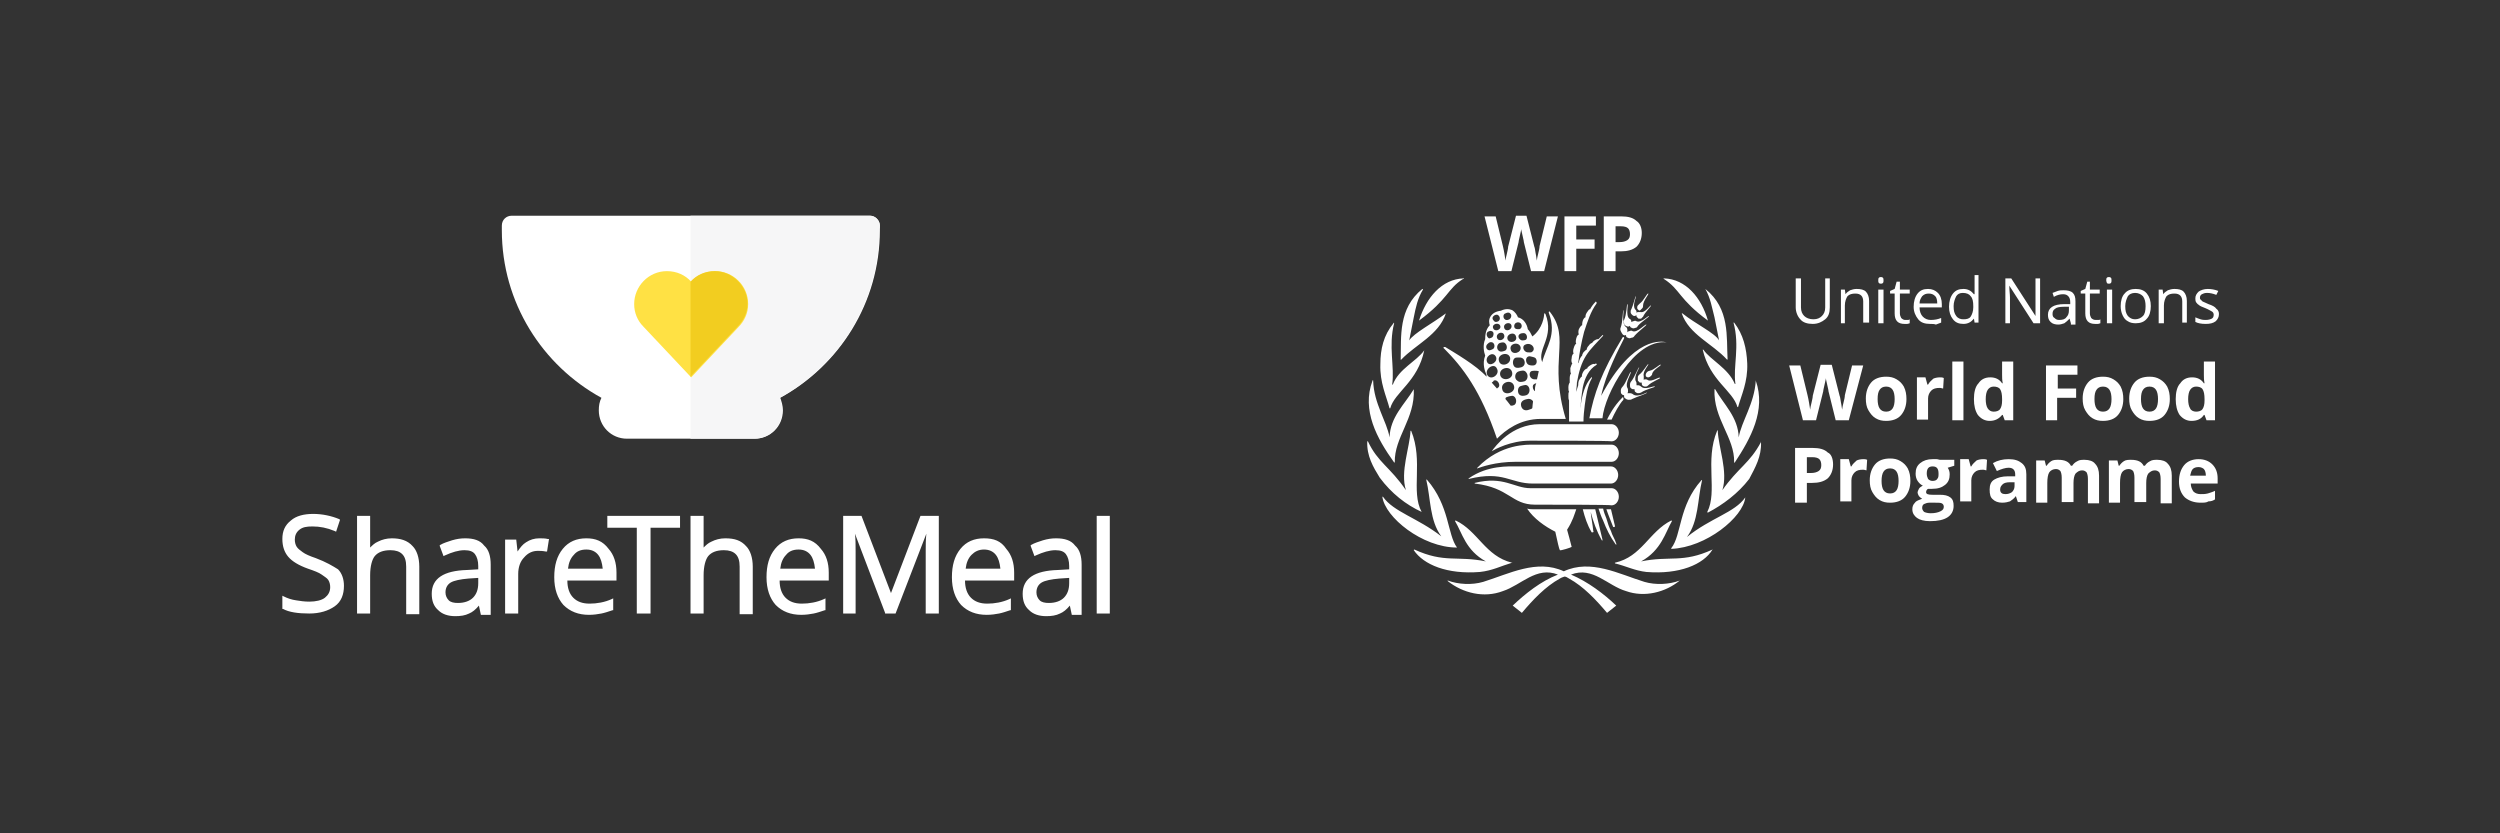 <svg width="204" height="68" viewBox="0 0 204 68" fill="none" xmlns="http://www.w3.org/2000/svg">
<rect x="0" y="0" width="204" height="68" fill="#333333" stroke="none"/>
<g clip-path="url(#clip0)">
<path d="M71.796 18.464V18.41C71.796 17.98 71.422 17.603 70.994 17.603H41.752C41.324 17.603 40.95 17.926 40.95 18.41V18.787C40.95 24.709 44.264 29.823 49.076 32.461C48.915 32.783 48.862 33.106 48.862 33.483C48.862 34.775 49.878 35.798 51.161 35.798H61.585C62.868 35.798 63.884 34.775 63.884 33.483C63.884 33.106 63.777 32.783 63.67 32.461C68.481 29.823 71.796 24.709 71.796 18.787V18.464Z" fill="white"/>
<path d="M71.796 18.464V18.41C71.796 17.98 71.421 17.603 70.994 17.603H56.346V35.798H61.532C62.815 35.798 63.83 34.775 63.83 33.483C63.83 33.106 63.723 32.783 63.616 32.461C68.428 29.823 71.742 24.709 71.742 18.787V18.68C71.796 18.626 71.796 18.518 71.796 18.464Z" fill="#F6F6F7"/>
<path d="M51.748 24.816C51.748 23.363 52.925 22.125 54.422 22.125C55.223 22.125 55.918 22.448 56.4 22.986C56.881 22.448 57.576 22.125 58.377 22.125C59.821 22.125 61.05 23.309 61.05 24.816C61.05 25.57 60.73 26.216 60.248 26.701L56.4 30.792L52.497 26.647C52.016 26.162 51.748 25.516 51.748 24.816Z" fill="#FFE144"/>
<path d="M58.324 22.125C57.522 22.125 56.827 22.448 56.346 22.986V30.738L60.195 26.647C60.676 26.162 60.997 25.516 60.997 24.763C60.997 23.363 59.767 22.125 58.324 22.125Z" fill="#F2CD20"/>
<path d="M25.767 45.542C25.286 45.38 24.912 45.219 24.698 45.057C24.484 44.896 24.324 44.788 24.217 44.627C24.11 44.465 24.057 44.25 24.057 44.034C24.057 43.711 24.164 43.442 24.431 43.227C24.698 43.011 25.019 42.958 25.5 42.958C26.088 42.958 26.676 43.065 27.318 43.334L27.425 43.388L27.745 42.419L27.692 42.365C27.05 42.096 26.302 41.935 25.554 41.935C24.805 41.935 24.164 42.096 23.736 42.473C23.255 42.85 23.041 43.334 23.041 43.98C23.041 44.573 23.201 45.057 23.522 45.434C23.843 45.811 24.378 46.134 25.126 46.403C25.607 46.564 26.035 46.726 26.249 46.887C26.462 47.049 26.676 47.157 26.783 47.318C26.89 47.48 26.944 47.695 26.944 47.91C26.944 48.287 26.783 48.556 26.516 48.772C26.249 48.987 25.767 49.094 25.233 49.094C24.859 49.094 24.484 49.041 24.164 48.987C23.789 48.933 23.469 48.825 23.148 48.664L23.041 48.61V49.687H23.095C23.576 49.956 24.324 50.063 25.233 50.063C26.088 50.063 26.783 49.848 27.318 49.471C27.852 49.094 28.066 48.502 28.066 47.803C28.066 47.264 27.906 46.78 27.585 46.457C27.157 46.188 26.623 45.865 25.767 45.542ZM31.969 43.927C31.541 43.927 31.167 44.034 30.846 44.196C30.579 44.303 30.365 44.519 30.204 44.68V42.096H29.135V50.063H30.204V46.941C30.204 46.188 30.365 45.649 30.579 45.38C30.846 45.057 31.274 44.896 31.862 44.896C32.289 44.896 32.61 45.003 32.824 45.219C33.038 45.434 33.145 45.757 33.145 46.241V50.117H34.214V46.241C34.214 45.488 34 44.896 33.679 44.573C33.252 44.088 32.664 43.927 31.969 43.927ZM37.956 43.927C37.582 43.927 37.261 43.98 36.887 44.088C36.566 44.196 36.192 44.303 35.925 44.465L35.871 44.519L36.192 45.38L36.299 45.326C36.887 45.057 37.422 44.896 37.903 44.896C38.33 44.896 38.598 45.003 38.758 45.219C38.918 45.434 39.025 45.757 39.025 46.188V46.457L38.117 46.511C36.192 46.564 35.23 47.21 35.23 48.449C35.23 49.041 35.39 49.471 35.764 49.794C36.085 50.117 36.566 50.279 37.154 50.279C37.582 50.279 37.956 50.225 38.277 50.063C38.544 49.956 38.812 49.74 39.079 49.417L39.239 50.171H40.041V46.08C40.041 45.38 39.881 44.842 39.506 44.519C39.186 44.088 38.651 43.927 37.956 43.927ZM39.025 47.157V47.587C39.025 48.126 38.865 48.502 38.598 48.772C38.33 49.041 37.903 49.202 37.368 49.202C37.047 49.202 36.78 49.148 36.62 48.987C36.459 48.825 36.352 48.61 36.352 48.341C36.352 47.964 36.513 47.695 36.78 47.533C37.047 47.372 37.582 47.264 38.223 47.21L39.025 47.157ZM43.997 43.927C43.623 43.927 43.249 44.034 42.928 44.25C42.66 44.411 42.447 44.68 42.233 45.003L42.126 44.034H41.217V50.063H42.286V46.834C42.286 46.295 42.447 45.811 42.767 45.488C43.088 45.111 43.462 44.95 43.89 44.95C44.05 44.95 44.264 44.95 44.532 45.003H44.639L44.799 43.98H44.692C44.478 43.927 44.264 43.927 43.997 43.927ZM47.846 43.927C47.044 43.927 46.403 44.196 45.922 44.788C45.44 45.38 45.227 46.134 45.227 47.103C45.227 48.072 45.494 48.825 45.975 49.364C46.51 49.902 47.205 50.171 48.06 50.171C48.434 50.171 48.808 50.117 49.076 50.063C49.343 50.01 49.664 49.902 49.984 49.794H50.038V48.825L49.931 48.879C49.343 49.148 48.701 49.256 48.113 49.256C47.525 49.256 47.098 49.094 46.777 48.772C46.456 48.449 46.296 47.964 46.296 47.372H50.305V46.726C50.305 45.918 50.091 45.272 49.664 44.788C49.182 44.142 48.594 43.927 47.846 43.927ZM47.846 44.842C48.274 44.842 48.594 45.003 48.808 45.272C49.022 45.542 49.129 45.918 49.182 46.403H46.349C46.403 45.918 46.563 45.542 46.83 45.272C47.044 45.003 47.365 44.842 47.846 44.842ZM49.557 43.065H51.962V50.063H53.085V43.065H55.491V42.096H49.557V43.065ZM59.179 43.927C58.752 43.927 58.377 44.034 58.057 44.196C57.789 44.303 57.576 44.519 57.415 44.68V42.096H56.346V50.063H57.415V46.941C57.415 46.188 57.576 45.649 57.789 45.38C58.057 45.057 58.484 44.896 59.072 44.896C59.5 44.896 59.821 45.003 60.035 45.219C60.249 45.434 60.355 45.757 60.355 46.241V50.117H61.425V46.241C61.425 45.488 61.211 44.896 60.89 44.573C60.462 44.088 59.928 43.927 59.179 43.927ZM65.167 43.927C64.365 43.927 63.723 44.196 63.242 44.788C62.761 45.38 62.547 46.134 62.547 47.103C62.547 48.072 62.815 48.825 63.296 49.364C63.83 49.902 64.525 50.171 65.381 50.171C65.755 50.171 66.129 50.117 66.396 50.063C66.664 50.01 66.984 49.902 67.305 49.794H67.359V48.825L67.252 48.879C66.664 49.148 66.022 49.256 65.434 49.256C64.846 49.256 64.418 49.094 64.098 48.772C63.777 48.449 63.617 47.964 63.617 47.372H67.626V46.726C67.626 45.918 67.412 45.272 66.984 44.788C66.503 44.142 65.915 43.927 65.167 43.927ZM65.167 44.842C65.594 44.842 65.915 45.003 66.129 45.272C66.343 45.542 66.45 45.918 66.503 46.403H63.67C63.723 45.918 63.884 45.542 64.151 45.272C64.365 45.003 64.686 44.842 65.167 44.842ZM72.704 48.395L70.299 42.096H68.802V50.063H69.818V45.003C69.818 44.465 69.818 43.98 69.764 43.55L72.223 50.01V50.063H73.079L75.591 43.55C75.538 44.034 75.538 44.519 75.538 44.95V50.063H76.607V42.096H75.11L72.704 48.395ZM80.296 43.927C79.494 43.927 78.852 44.196 78.371 44.788C77.89 45.38 77.676 46.134 77.676 47.103C77.676 48.072 77.944 48.825 78.425 49.364C78.959 49.902 79.654 50.171 80.51 50.171C80.884 50.171 81.258 50.117 81.525 50.063C81.793 50.01 82.113 49.902 82.434 49.794H82.488V48.825L82.381 48.879C81.793 49.148 81.151 49.256 80.563 49.256C79.975 49.256 79.547 49.094 79.227 48.772C78.906 48.449 78.745 47.964 78.745 47.372H82.755V46.726C82.755 45.918 82.541 45.272 82.113 44.788C81.686 44.142 81.098 43.927 80.296 43.927ZM80.296 44.842C80.723 44.842 81.044 45.003 81.258 45.272C81.472 45.542 81.579 45.918 81.632 46.403H78.799C78.852 45.918 79.013 45.542 79.28 45.272C79.547 45.003 79.868 44.842 80.296 44.842ZM86.176 43.927C85.802 43.927 85.481 43.98 85.107 44.088C84.786 44.196 84.412 44.303 84.145 44.465L84.091 44.519L84.412 45.38L84.519 45.326C85.107 45.057 85.642 44.896 86.123 44.896C86.55 44.896 86.818 45.003 86.978 45.219C87.138 45.434 87.245 45.757 87.245 46.188V46.457L86.337 46.511C84.412 46.564 83.45 47.21 83.45 48.449C83.45 49.041 83.61 49.471 83.984 49.794C84.305 50.117 84.786 50.279 85.374 50.279C85.802 50.279 86.176 50.225 86.497 50.063C86.764 49.956 87.032 49.74 87.299 49.417L87.459 50.171H88.261V46.08C88.261 45.38 88.101 44.842 87.727 44.519C87.406 44.088 86.871 43.927 86.176 43.927ZM87.245 47.157V47.587C87.245 48.126 87.085 48.502 86.818 48.772C86.55 49.041 86.123 49.202 85.588 49.202C85.267 49.202 85 49.148 84.84 48.987C84.679 48.825 84.573 48.61 84.573 48.341C84.573 47.964 84.733 47.695 85 47.533C85.267 47.372 85.802 47.264 86.444 47.21L87.245 47.157ZM89.491 42.096H90.56V50.063H89.491V42.096Z" fill="white"/>
<path d="M135.786 22.717C135.733 22.717 135.733 22.771 135.786 22.771C137.123 23.632 136.962 24.386 139.368 26.162C138.833 24.278 137.55 22.771 135.786 22.717ZM139.154 23.578C139.582 24.332 139.689 25.086 139.902 25.893L140.277 27.777C139.956 27.185 138.352 26.431 137.283 25.57H137.23C137.818 27.293 139.742 28.046 140.918 29.338H140.972C140.865 27.508 141.185 25.193 139.154 23.578ZM142.575 29.661C142.522 28.423 142.255 27.293 141.506 26.324H141.453C141.987 28.262 141.399 29.93 141.613 31.33H141.56C141.025 30.038 139.582 29.392 138.994 28.531H138.94C139.528 31.061 141.399 31.868 141.774 33.214H141.827C142.094 32.245 142.629 31.169 142.575 29.661ZM143.27 31.061C143.217 31.061 143.27 31.007 143.27 31.061C143.163 32.945 142.094 34.398 141.88 35.69C141.827 34.022 140.651 32.999 139.956 31.761H139.902C139.796 34.183 141.56 35.69 141.506 37.736C141.506 37.736 141.56 37.79 141.56 37.736C142.843 35.798 144.126 33.483 143.27 31.061ZM143.698 36.067C143.645 36.013 143.698 36.013 143.698 36.067C142.789 37.79 141.827 38.167 140.544 39.997C141.025 38.49 140.223 36.498 140.17 35.152C140.17 35.098 140.116 35.098 140.116 35.152C139.101 37.575 140.17 40.105 139.314 41.773C139.314 41.773 139.314 41.827 139.368 41.827C140.597 41.181 141.827 40.266 142.736 39.082C143.217 38.167 143.752 37.252 143.698 36.067ZM142.415 40.589C141.56 41.827 139.582 42.258 137.657 43.819C138.619 42.527 138.513 40.751 138.887 39.19C138.887 39.19 138.887 39.136 138.833 39.19C136.962 41.289 137.23 43.657 136.374 44.734V44.788C139.208 44.68 142.255 42.204 142.415 40.589C142.469 40.589 142.469 40.589 142.415 40.589ZM139.742 44.842C137.283 45.972 136.267 45.326 133.915 45.811C135.572 44.896 135.893 43.442 136.428 42.527C136.428 42.527 136.428 42.473 136.374 42.473C134.557 43.388 133.969 45.434 131.777 45.918V45.972C132.685 46.188 133.38 46.564 134.343 46.672C137.016 46.887 138.994 46.08 139.742 44.842C139.796 44.896 139.796 44.842 139.742 44.842ZM119.428 22.717C117.663 22.771 116.38 24.278 115.792 26.162C118.198 24.386 118.091 23.578 119.374 22.771C119.481 22.771 119.481 22.717 119.428 22.717ZM117.984 25.57C116.915 26.378 115.365 27.185 114.991 27.777L115.365 25.893C115.525 25.086 115.685 24.332 116.113 23.632C116.113 23.632 116.113 23.578 116.06 23.578C114.082 25.193 114.349 27.454 114.296 29.338C114.296 29.338 114.296 29.392 114.349 29.338C115.525 28.1 117.396 27.346 117.984 25.57ZM116.22 28.585C115.579 29.5 114.135 30.092 113.654 31.384H113.601C113.814 29.93 113.28 28.262 113.761 26.378C113.761 26.324 113.708 26.324 113.708 26.378C112.906 27.346 112.638 28.477 112.638 29.715C112.585 31.222 113.119 32.299 113.387 33.322H113.44C113.814 31.976 115.685 31.169 116.22 28.585C116.274 28.585 116.274 28.585 116.22 28.585ZM115.365 31.761C114.616 32.999 113.44 34.022 113.387 35.69C113.173 34.398 112.104 32.945 112.05 31.061C112.05 31.007 111.997 31.007 111.997 31.061C111.088 33.483 112.371 35.798 113.761 37.736H113.814C113.761 35.69 115.472 34.183 115.365 31.761ZM116.006 41.773C115.097 40.105 116.167 37.628 115.151 35.152H115.097C115.044 36.498 114.242 38.49 114.723 39.997C113.44 38.113 112.424 37.736 111.623 36.013H111.569C111.516 37.198 112.05 38.113 112.585 38.974C113.547 40.266 114.723 41.181 116.006 41.773ZM118.893 44.68C118.091 43.604 118.305 41.289 116.434 39.136H116.38C116.755 40.697 116.648 42.473 117.61 43.765C115.685 42.258 113.708 41.773 112.852 40.535H112.799C113.013 42.204 116.06 44.68 118.893 44.68ZM123.384 45.918C121.192 45.38 120.604 43.334 118.786 42.473C118.786 42.473 118.733 42.473 118.733 42.527C119.321 43.496 119.588 44.896 121.245 45.811C118.893 45.326 117.877 45.972 115.418 44.842C115.418 44.842 115.365 44.842 115.365 44.896C116.167 46.08 118.091 46.887 120.764 46.672C121.78 46.564 122.475 46.188 123.384 45.918C123.437 45.972 123.437 45.918 123.384 45.918ZM137.069 47.372C136.214 47.695 135.091 47.749 134.182 47.48C132.097 46.834 129.799 45.596 127.607 46.618C125.415 45.596 123.116 46.834 121.031 47.48C120.123 47.749 119 47.695 118.145 47.372C118.145 47.372 118.091 47.372 118.145 47.426C119.374 48.395 121.085 48.825 122.635 48.233C124.132 47.749 125.362 46.188 127.126 46.887C125.736 47.426 124.453 48.449 123.437 49.417L124.185 50.01C125.094 48.933 126.11 47.856 127.286 47.21C127.446 47.103 127.553 47.103 127.66 47.049C127.767 47.049 127.874 47.103 128.035 47.21C129.211 47.856 130.226 48.933 131.135 50.01L131.884 49.417C130.868 48.449 129.585 47.48 128.195 46.887C129.959 46.188 131.189 47.803 132.685 48.233C134.182 48.772 135.893 48.341 137.069 47.372C137.123 47.372 137.123 47.372 137.069 47.372ZM128.623 41.558H125.255C125.041 41.558 124.827 41.558 124.613 41.504C125.148 42.312 126.057 42.958 126.912 43.388C127.072 44.142 127.233 44.842 127.286 44.896C127.34 44.95 128.195 44.68 128.248 44.627C128.248 44.573 127.874 43.227 127.874 43.227C128.355 42.473 128.462 41.989 128.623 41.558ZM134.503 23.955C134.396 23.901 134.129 24.547 133.808 24.763L133.648 24.924C133.594 24.978 133.594 25.086 133.594 25.139C133.594 25.193 133.648 25.247 133.701 25.301C133.755 25.355 133.808 25.355 133.862 25.301L134.022 25.139C134.075 25.086 134.075 24.978 134.075 24.924C134.075 24.547 134.557 24.009 134.503 23.955ZM134.717 24.924C134.663 24.87 134.236 25.57 133.862 25.462H133.648C133.594 25.462 133.594 25.516 133.541 25.516V25.462C133.541 25.355 133.487 25.301 133.434 25.247C133.167 24.924 133.541 24.224 133.487 24.17C133.434 24.17 133.274 24.924 133.113 25.247C133.06 25.301 133.06 25.409 133.06 25.462C133.06 25.57 133.113 25.624 133.167 25.678C133.22 25.732 133.274 25.785 133.38 25.785C133.434 25.785 133.487 25.732 133.541 25.732V25.839L133.701 26.001H133.915L134.075 25.839C134.236 25.462 134.77 24.978 134.717 24.924ZM134.557 25.785C134.503 25.732 133.915 26.378 133.541 26.216C133.487 26.162 133.38 26.162 133.274 26.216C133.22 26.216 133.167 26.27 133.113 26.27V26.216C133.113 26.108 133.06 26.055 132.953 26.001C132.632 25.732 132.899 24.816 132.792 24.816C132.739 24.816 132.739 25.678 132.525 26.108C132.472 26.162 132.472 26.27 132.525 26.378C132.525 26.485 132.579 26.539 132.685 26.593C132.739 26.647 132.846 26.647 132.899 26.647C132.953 26.647 132.953 26.593 133.006 26.593C133.006 26.701 133.113 26.754 133.167 26.754C133.22 26.808 133.327 26.808 133.434 26.754C133.541 26.754 133.594 26.701 133.648 26.593C133.915 26.27 134.61 25.839 134.557 25.785ZM133.22 27.023C133.167 26.97 133.06 26.97 132.953 27.023C132.899 27.023 132.792 27.077 132.792 27.131V26.916C132.792 26.808 132.739 26.701 132.632 26.647C132.311 26.324 132.525 25.355 132.472 25.301C132.418 25.301 132.418 26.27 132.258 26.701C132.204 26.808 132.204 26.916 132.258 27.023C132.311 27.131 132.365 27.239 132.418 27.293C132.472 27.346 132.579 27.4 132.632 27.346H132.685V27.4C132.685 27.454 132.739 27.562 132.846 27.562C132.899 27.616 133.006 27.616 133.113 27.562C133.22 27.562 133.327 27.508 133.38 27.4C133.701 27.023 134.396 26.539 134.343 26.485C134.236 26.431 133.594 27.185 133.22 27.023ZM129.424 29.015C129.799 28.423 130.333 27.939 130.814 27.4V27.346H130.761L130.44 27.669C130.387 27.669 130.28 27.669 130.119 27.777C130.013 27.831 129.959 27.939 129.906 27.992C129.852 27.992 129.745 28.046 129.638 28.208C129.531 28.316 129.478 28.423 129.478 28.531C129.424 28.531 129.318 28.639 129.211 28.746C129.157 28.854 129.104 28.908 129.104 29.015C129.05 29.069 128.997 29.123 128.943 29.231C128.89 29.338 128.836 29.5 128.836 29.554C128.836 29.607 128.783 29.607 128.783 29.661V29.607C128.89 28.746 129.05 27.885 129.264 27.077C129.531 26.27 129.799 25.409 130.28 24.763V24.655C130.226 24.601 130.173 24.601 130.173 24.655C130.013 24.816 129.852 25.032 129.745 25.247C129.692 25.193 129.585 25.355 129.478 25.516C129.371 25.678 129.371 25.839 129.371 25.893C129.318 25.893 129.211 26.001 129.157 26.162C129.104 26.324 129.104 26.485 129.104 26.539C129.05 26.539 128.943 26.647 128.836 26.862C128.783 27.023 128.783 27.185 128.836 27.293C128.783 27.293 128.676 27.4 128.623 27.616C128.569 27.831 128.569 27.992 128.623 28.046C128.569 28.046 128.462 28.208 128.409 28.423C128.355 28.585 128.355 28.746 128.409 28.854C128.355 28.854 128.248 29.015 128.248 29.231C128.195 29.446 128.248 29.607 128.302 29.661C128.248 29.715 128.195 29.877 128.141 30.038C128.141 30.253 128.141 30.415 128.195 30.469C128.141 30.523 128.088 30.684 128.088 30.846V31.222C128.035 31.276 127.981 31.438 127.981 31.599C127.981 31.761 127.981 31.868 128.035 31.976C127.981 32.03 127.981 32.138 127.981 32.299C127.981 32.461 127.981 32.568 128.035 32.676V34.398H129.211C129.211 33.968 129.264 33.483 129.318 33.053C129.424 32.299 129.531 31.491 129.906 30.846V30.792H129.852C129.318 31.384 129.104 32.245 128.997 32.999C128.997 33.16 128.943 33.322 128.943 33.483C128.997 32.837 129.05 32.245 129.157 31.599C129.318 30.846 129.638 30.146 130.28 29.769C130.28 29.769 130.333 29.715 130.28 29.715C130.28 29.661 130.226 29.661 130.226 29.661C130.173 29.661 130.173 29.715 130.119 29.715C130.066 29.661 129.906 29.715 129.745 29.823C129.585 29.93 129.478 30.038 129.531 30.092C129.478 30.038 129.318 30.146 129.211 30.307C129.104 30.469 129.05 30.684 129.104 30.738C129.05 30.684 128.943 30.846 128.836 31.061C128.783 31.222 128.783 31.33 128.783 31.438C128.73 31.599 128.676 31.761 128.623 31.976C128.623 31.707 128.676 31.491 128.676 31.222C128.836 30.307 129.05 29.607 129.424 29.015ZM132.472 32.461C132.418 32.407 132.365 32.407 132.365 32.461C131.67 33.16 131.296 33.914 131.135 34.237H131.509C131.723 33.752 132.151 32.945 132.472 32.622V32.461ZM131.884 44.357C131.777 43.98 131.563 43.711 131.456 43.334C131.296 43.011 131.189 42.688 131.082 42.312C130.975 42.043 130.868 41.773 130.814 41.504H130.44C130.547 41.827 130.654 42.15 130.814 42.473C131.082 43.173 131.402 43.819 131.83 44.411C131.83 44.411 131.884 44.465 131.884 44.411C131.884 44.465 131.937 44.411 131.884 44.357ZM131.777 42.904C131.67 42.473 131.563 41.989 131.456 41.558H131.082C131.242 42.042 131.456 42.527 131.616 42.958C131.616 43.011 131.67 43.011 131.723 43.011C131.777 43.011 131.777 42.958 131.777 42.904ZM130.761 44.034L130.173 41.558H129.157C129.318 42.204 129.531 42.85 129.852 43.388C129.852 43.442 129.906 43.442 129.959 43.442C130.013 43.442 130.066 43.388 130.013 43.334C129.959 42.796 129.852 42.312 129.799 41.773C130.013 42.581 130.28 43.334 130.708 44.088C130.708 44.088 130.761 44.142 130.761 44.088V44.034ZM136 27.939C135.626 27.831 133.274 27.4 130.654 32.299C131.028 30.469 132.204 28.262 132.525 27.616V27.508H132.418C130.654 30.415 130.066 32.138 129.692 34.129H130.761C130.921 32.191 133.38 27.616 136 27.939ZM126.484 25.462L126.431 25.409C126.377 25.409 126.377 25.462 126.377 25.516C127.072 27.346 126.163 28.262 125.843 29.554C125.415 28.477 126.858 27.508 126.11 25.624L126.057 25.57C126.003 25.57 126.003 25.57 126.003 25.624C126.003 25.785 125.896 26.808 125.041 27.454C124.934 27.239 124.827 27.023 124.667 26.862C124.613 26.485 124.346 26.001 123.865 25.893C123.811 25.732 123.651 25.462 123.384 25.301C123.116 25.193 122.796 25.193 122.475 25.355C122.047 25.409 121.78 25.57 121.619 25.839C121.459 26.108 121.513 26.378 121.566 26.539C121.192 26.916 121.192 27.454 121.192 27.669C120.978 28.154 121.085 28.746 121.192 29.015C120.924 29.715 121.192 30.361 121.299 30.576V30.738C120.497 29.823 118.626 28.746 117.931 28.316H117.824C117.77 28.369 117.77 28.423 117.824 28.423C119.374 29.984 120.818 31.868 122.154 35.798C122.849 35.098 124.025 34.183 125.736 34.183H127.767C126.324 29.392 128.195 27.669 126.484 25.462ZM125.308 29.231C125.469 29.446 125.415 29.823 125.094 29.823C124.934 29.823 124.72 29.823 124.613 29.661C124.453 29.446 124.506 29.069 124.827 29.069C124.987 29.123 125.201 29.123 125.308 29.231ZM124.88 28.1C125.148 28.208 125.255 28.531 125.041 28.692C124.934 28.8 124.774 28.746 124.613 28.746C124.346 28.692 124.185 28.316 124.399 28.154C124.56 28.046 124.774 28.046 124.88 28.1ZM123.758 29.177C123.972 29.177 124.185 29.123 124.346 29.338C124.506 29.607 124.399 29.93 124.079 29.984C123.865 30.038 123.651 30.038 123.544 29.877C123.384 29.661 123.437 29.177 123.758 29.177ZM123.277 28.531C123.116 28.046 123.918 27.831 124.079 28.316C124.185 28.8 123.384 29.015 123.277 28.531ZM124.346 27.185C124.56 27.185 124.667 27.508 124.56 27.669C124.506 27.777 124.292 27.777 124.185 27.777C123.972 27.723 123.811 27.454 123.972 27.293C124.079 27.185 124.239 27.185 124.346 27.185ZM123.758 26.324C123.865 26.27 124.025 26.324 124.079 26.378C124.239 26.539 124.185 26.808 123.972 26.862C123.865 26.862 123.704 26.862 123.651 26.808C123.491 26.701 123.544 26.378 123.758 26.324ZM123.704 27.454C123.865 27.885 123.17 28.1 123.009 27.669C122.902 27.239 123.597 27.023 123.704 27.454ZM122.742 26.754C122.635 26.378 123.223 26.216 123.33 26.539C123.437 26.916 122.849 27.131 122.742 26.754ZM122.742 28.639C122.582 28.692 122.421 28.746 122.261 28.585C122.101 28.423 122.154 28.1 122.368 27.992C122.528 27.939 122.742 27.885 122.849 28.046C123.009 28.208 123.009 28.585 122.742 28.639ZM122.849 25.57C122.956 25.516 123.116 25.462 123.223 25.57C123.384 25.678 123.33 25.947 123.17 26.055C123.063 26.108 122.902 26.162 122.796 26.055C122.635 25.947 122.635 25.624 122.849 25.57ZM122.742 27.346C122.849 27.723 122.261 27.939 122.154 27.562C122.047 27.185 122.635 26.97 122.742 27.346ZM121.833 26.754C121.726 26.431 122.314 26.27 122.421 26.593C122.528 26.916 121.94 27.131 121.833 26.754ZM121.94 25.732C122.047 25.678 122.208 25.624 122.314 25.785C122.421 25.893 122.421 26.108 122.261 26.216C122.154 26.27 121.994 26.324 121.887 26.162C121.726 26.001 121.78 25.839 121.94 25.732ZM121.406 27.077C121.513 27.023 121.619 26.97 121.726 27.023C121.94 27.077 121.887 27.4 121.78 27.508C121.726 27.562 121.566 27.616 121.513 27.616C121.299 27.508 121.245 27.185 121.406 27.077ZM121.406 28.046C121.513 27.939 121.619 27.885 121.78 27.939C121.994 28.046 121.994 28.369 121.833 28.477C121.726 28.531 121.619 28.585 121.513 28.585C121.245 28.531 121.192 28.208 121.406 28.046ZM122.047 29.069C122.314 29.5 121.566 29.984 121.352 29.554C121.138 29.123 121.78 28.639 122.047 29.069ZM121.352 30.576C121.138 30.092 121.94 29.554 122.154 30.092C122.421 30.576 121.619 31.115 121.352 30.576ZM122.208 31.653L122.154 31.707L121.726 31.222C121.726 31.222 121.887 31.115 121.887 31.061C122.208 30.899 122.528 31.491 122.208 31.653ZM122.314 29.446C122.154 28.908 123.063 28.639 123.223 29.177C123.33 29.769 122.421 29.984 122.314 29.446ZM122.421 30.63C122.261 30.038 123.223 29.769 123.384 30.361C123.544 30.953 122.582 31.169 122.421 30.63ZM122.582 31.761C122.421 31.169 123.384 30.899 123.544 31.491C123.704 32.084 122.689 32.353 122.582 31.761ZM123.704 32.837C123.651 33.053 123.491 33.106 123.277 33.106C123.17 32.945 122.849 32.568 122.849 32.568V32.514C122.849 32.461 122.902 32.407 122.956 32.407C123.063 32.353 123.277 32.299 123.437 32.299C123.651 32.353 123.758 32.622 123.704 32.837ZM123.918 30.307C124.132 30.253 124.399 30.146 124.56 30.415C124.72 30.63 124.667 31.007 124.399 31.115C124.185 31.169 123.972 31.222 123.811 31.061C123.544 30.899 123.597 30.415 123.918 30.307ZM124.132 31.491C124.346 31.438 124.56 31.33 124.72 31.545C124.88 31.761 124.827 32.138 124.56 32.245C124.399 32.299 124.132 32.353 123.972 32.191C123.811 32.03 123.811 31.545 124.132 31.491ZM125.041 33.268C125.041 33.376 124.88 33.376 124.774 33.429C124.506 33.537 124.239 33.483 124.132 33.16C124.025 32.783 124.292 32.622 124.613 32.568C124.774 32.514 124.934 32.568 125.041 32.676C125.094 32.73 125.094 32.73 125.094 32.783C125.094 32.783 125.041 33.16 125.041 33.268ZM125.255 31.761V31.922C125.094 31.814 125.041 31.599 125.094 31.438C125.148 31.33 125.308 31.276 125.362 31.276C125.308 31.384 125.255 31.545 125.255 31.761ZM125.522 30.469C125.522 30.523 125.415 30.953 125.415 30.953H125.201C124.987 30.953 124.774 30.738 124.827 30.469C124.88 30.253 125.041 30.253 125.255 30.253C125.362 30.253 125.469 30.253 125.575 30.307C125.575 30.307 125.522 30.415 125.522 30.469ZM135.519 29.769C135.465 29.661 134.984 30.2 134.61 30.253C134.557 30.253 134.45 30.307 134.396 30.361C134.343 30.415 134.289 30.523 134.289 30.576C134.289 30.63 134.289 30.738 134.343 30.738C134.396 30.792 134.45 30.792 134.503 30.792C134.557 30.792 134.663 30.738 134.717 30.684C134.77 30.63 134.824 30.576 134.824 30.469C134.931 30.146 135.572 29.823 135.519 29.769ZM134.45 31.007C134.396 30.953 134.289 30.953 134.236 30.953C134.182 30.953 134.182 30.953 134.129 31.007V30.684C134.022 30.307 134.557 29.769 134.503 29.715C134.45 29.661 134.075 30.361 133.755 30.576C133.701 30.63 133.648 30.684 133.648 30.792V31.061L133.808 31.222H133.969V31.33C133.969 31.384 134.022 31.491 134.075 31.491C134.129 31.545 134.236 31.545 134.289 31.545C134.396 31.545 134.45 31.491 134.503 31.438C134.77 31.169 135.465 30.899 135.465 30.846C135.412 30.684 134.77 31.222 134.45 31.007ZM133.915 31.545C133.862 31.492 133.755 31.438 133.701 31.438H133.541V31.384C133.541 31.276 133.541 31.169 133.487 31.115C133.274 30.738 133.808 29.984 133.755 29.984C133.701 29.93 133.38 30.792 133.113 31.115C133.06 31.169 133.006 31.276 133.006 31.384C133.006 31.491 133.006 31.599 133.06 31.653C133.113 31.707 133.167 31.761 133.274 31.761H133.38C133.38 31.868 133.38 31.922 133.434 31.976C133.487 32.03 133.594 32.084 133.648 32.084C133.755 32.084 133.808 32.084 133.915 32.03C134.289 31.761 135.091 31.599 135.038 31.545C134.984 31.438 134.236 31.868 133.915 31.545ZM133.274 32.191C133.22 32.138 133.113 32.084 133.006 32.084H132.792C132.846 32.03 132.846 31.976 132.846 31.922C132.846 31.814 132.846 31.707 132.792 31.653C132.579 31.222 133.167 30.415 133.06 30.361C133.006 30.307 132.685 31.276 132.365 31.599C132.311 31.653 132.258 31.761 132.258 31.868C132.258 31.976 132.258 32.084 132.311 32.138C132.365 32.191 132.418 32.245 132.472 32.245H132.525V32.299C132.525 32.407 132.525 32.461 132.632 32.514C132.685 32.568 132.792 32.622 132.899 32.622C133.006 32.622 133.113 32.622 133.167 32.568C133.594 32.353 134.396 32.138 134.396 32.03C134.45 31.976 133.648 32.461 133.274 32.191ZM124.827 35.96C123.277 35.96 121.994 36.659 121.726 36.821C121.994 36.444 123.33 34.614 125.629 34.614H131.509C131.83 34.614 132.097 34.937 132.097 35.314C132.097 35.69 131.83 36.013 131.509 36.013C131.509 35.96 126.324 35.96 124.827 35.96ZM125.255 41.181C123.33 41.181 123.17 39.782 120.336 39.459V39.405C122.689 38.813 123.544 39.836 124.88 39.836H131.509C131.83 39.836 132.097 40.158 132.097 40.535C132.097 40.912 131.83 41.235 131.509 41.235C131.509 41.181 126.698 41.181 125.255 41.181ZM125.094 39.459C123.223 39.459 122.689 38.382 119.855 39.082C119.855 39.082 119.802 39.082 119.855 39.028C121.406 37.951 123.116 38.059 123.811 38.059H131.456C131.777 38.059 132.044 38.382 132.044 38.759C132.044 39.136 131.777 39.459 131.456 39.459H125.094ZM123.704 37.682C121.994 37.682 120.871 38.113 120.55 38.221C120.55 38.221 120.497 38.221 120.55 38.167C122.475 36.175 124.667 36.283 125.201 36.283H131.509C131.83 36.283 132.097 36.605 132.097 36.982C132.097 37.359 131.83 37.682 131.509 37.682H123.704ZM126.003 22.125H124.934L124.346 19.756C124.346 19.649 124.292 19.487 124.239 19.218C124.185 18.949 124.132 18.787 124.132 18.68C124.132 18.787 124.079 18.949 124.025 19.218C123.972 19.487 123.918 19.649 123.918 19.756L123.33 22.125H122.261L121.138 17.657H122.047L122.635 20.079C122.742 20.51 122.796 20.941 122.849 21.264C122.849 21.156 122.902 20.941 122.956 20.725C123.009 20.456 123.063 20.295 123.063 20.133L123.704 17.603H124.56L125.201 20.133C125.255 20.241 125.255 20.402 125.308 20.671C125.362 20.887 125.362 21.102 125.415 21.264C125.415 21.102 125.469 20.887 125.522 20.671C125.575 20.456 125.629 20.241 125.629 20.079L126.217 17.657H127.126L126.003 22.125ZM128.569 22.125H127.66V17.657H130.226V18.41H128.623V19.541H130.119V20.295H128.623V22.125H128.569ZM133.969 19.003C133.969 19.487 133.808 19.864 133.541 20.133C133.22 20.402 132.792 20.51 132.258 20.51H131.83V22.125H130.868V17.657H132.311C132.846 17.657 133.274 17.765 133.541 18.034C133.808 18.195 133.969 18.572 133.969 19.003ZM131.83 19.756H132.151C132.418 19.756 132.632 19.702 132.792 19.595C132.953 19.487 133.006 19.326 133.006 19.11C133.006 18.895 132.953 18.733 132.846 18.626C132.739 18.518 132.525 18.464 132.258 18.464H131.83V19.756ZM150.862 34.291H149.792L149.204 31.922C149.204 31.814 149.151 31.653 149.097 31.384C149.044 31.115 148.991 30.953 148.991 30.846C148.991 30.953 148.937 31.115 148.884 31.384C148.83 31.653 148.777 31.814 148.777 31.922L148.189 34.291H147.119L145.997 29.823H146.906L147.494 32.245C147.601 32.676 147.654 33.106 147.708 33.429C147.708 33.322 147.761 33.106 147.814 32.891C147.868 32.622 147.921 32.461 147.921 32.299L148.563 29.769H149.472L150.113 32.299C150.167 32.407 150.167 32.568 150.22 32.837C150.274 33.053 150.274 33.268 150.327 33.429C150.327 33.268 150.38 33.053 150.434 32.837C150.487 32.622 150.541 32.407 150.541 32.245L151.129 29.823H152.038L150.862 34.291ZM155.566 32.568C155.566 33.106 155.406 33.537 155.138 33.86C154.871 34.183 154.443 34.345 153.909 34.345C153.588 34.345 153.321 34.291 153.053 34.129C152.786 33.968 152.626 33.752 152.465 33.483C152.305 33.214 152.252 32.891 152.252 32.514C152.252 31.976 152.412 31.545 152.679 31.222C152.947 30.899 153.374 30.738 153.909 30.738C154.23 30.738 154.497 30.792 154.764 30.953C155.031 31.115 155.192 31.276 155.352 31.545C155.513 31.868 155.566 32.191 155.566 32.568ZM153.214 32.568C153.214 32.891 153.267 33.16 153.374 33.322C153.481 33.483 153.641 33.591 153.909 33.591C154.176 33.591 154.336 33.483 154.443 33.322C154.55 33.16 154.604 32.891 154.604 32.568C154.604 32.245 154.55 31.976 154.443 31.814C154.336 31.653 154.176 31.545 153.909 31.545C153.641 31.545 153.481 31.653 153.374 31.814C153.267 31.976 153.214 32.191 153.214 32.568ZM158.292 30.792C158.399 30.792 158.506 30.792 158.613 30.846L158.56 31.707C158.506 31.707 158.399 31.653 158.292 31.653C157.972 31.653 157.758 31.707 157.597 31.868C157.437 32.03 157.33 32.245 157.33 32.514V34.237H156.421V30.792H157.116L157.277 31.384H157.33C157.437 31.169 157.597 31.061 157.758 30.899C157.865 30.846 158.079 30.792 158.292 30.792ZM160.217 34.291H159.308V29.5H160.217V34.291ZM162.355 34.345C161.981 34.345 161.66 34.183 161.393 33.86C161.179 33.537 161.072 33.106 161.072 32.568C161.072 32.03 161.179 31.545 161.446 31.276C161.66 30.953 161.981 30.792 162.409 30.792C162.836 30.792 163.157 30.953 163.371 31.276H163.424C163.371 31.007 163.371 30.792 163.371 30.576V29.5H164.28V34.291H163.585L163.424 33.86H163.371C163.104 34.183 162.783 34.345 162.355 34.345ZM162.676 33.591C162.89 33.591 163.104 33.537 163.211 33.376C163.318 33.214 163.371 32.999 163.371 32.676V32.568C163.371 32.191 163.318 31.922 163.211 31.761C163.104 31.599 162.89 31.545 162.676 31.545C162.462 31.545 162.302 31.653 162.195 31.814C162.088 31.976 162.035 32.245 162.035 32.568C162.035 32.891 162.088 33.16 162.195 33.322C162.302 33.483 162.462 33.591 162.676 33.591ZM167.862 34.291H166.953V29.823H169.519V30.576H167.915V31.707H169.412V32.461H167.862V34.291ZM173.261 32.568C173.261 33.106 173.101 33.537 172.833 33.86C172.566 34.183 172.138 34.345 171.604 34.345C171.283 34.345 171.016 34.291 170.748 34.129C170.481 33.968 170.321 33.752 170.16 33.483C170 33.214 169.946 32.891 169.946 32.514C169.946 31.976 170.107 31.545 170.374 31.222C170.641 30.899 171.069 30.738 171.604 30.738C171.924 30.738 172.192 30.792 172.459 30.953C172.726 31.115 172.887 31.276 173.047 31.545C173.207 31.868 173.261 32.191 173.261 32.568ZM170.909 32.568C170.909 32.891 170.962 33.16 171.069 33.322C171.176 33.483 171.336 33.591 171.604 33.591C171.871 33.591 172.031 33.483 172.138 33.322C172.245 33.16 172.299 32.891 172.299 32.568C172.299 32.245 172.245 31.976 172.138 31.814C172.031 31.653 171.871 31.545 171.604 31.545C171.336 31.545 171.176 31.653 171.069 31.814C170.962 31.976 170.909 32.191 170.909 32.568ZM177.057 32.568C177.057 33.106 176.896 33.537 176.629 33.86C176.362 34.183 175.934 34.345 175.399 34.345C175.079 34.345 174.811 34.291 174.544 34.129C174.277 33.968 174.116 33.752 173.956 33.483C173.796 33.214 173.742 32.891 173.742 32.514C173.742 31.976 173.902 31.545 174.17 31.222C174.437 30.899 174.865 30.738 175.399 30.738C175.72 30.738 175.987 30.792 176.255 30.953C176.522 31.115 176.682 31.276 176.843 31.545C177.003 31.868 177.057 32.191 177.057 32.568ZM174.704 32.568C174.704 32.891 174.758 33.16 174.865 33.322C174.972 33.483 175.132 33.591 175.399 33.591C175.667 33.591 175.827 33.483 175.934 33.322C176.041 33.16 176.094 32.891 176.094 32.568C176.094 32.245 176.041 31.976 175.934 31.814C175.827 31.653 175.667 31.545 175.399 31.545C175.132 31.545 174.972 31.653 174.865 31.814C174.758 31.976 174.704 32.191 174.704 32.568ZM178.821 34.345C178.446 34.345 178.126 34.183 177.858 33.86C177.645 33.537 177.538 33.106 177.538 32.568C177.538 32.03 177.645 31.545 177.912 31.276C178.126 30.953 178.446 30.792 178.874 30.792C179.302 30.792 179.623 30.953 179.836 31.276H179.89C179.836 31.007 179.836 30.792 179.836 30.576V29.5H180.745V34.291H180.05L179.89 33.86H179.836C179.623 34.183 179.302 34.345 178.821 34.345ZM179.195 33.591C179.409 33.591 179.623 33.537 179.73 33.376C179.836 33.214 179.89 32.999 179.89 32.676V32.568C179.89 32.191 179.836 31.922 179.73 31.761C179.623 31.599 179.409 31.545 179.195 31.545C178.981 31.545 178.821 31.653 178.714 31.814C178.607 31.976 178.553 32.245 178.553 32.568C178.553 32.891 178.607 33.16 178.714 33.322C178.767 33.483 178.981 33.591 179.195 33.591ZM149.579 37.898C149.579 38.382 149.418 38.759 149.151 39.028C148.83 39.297 148.402 39.405 147.868 39.405H147.44V41.02H146.478V36.552H147.921C148.456 36.552 148.884 36.659 149.151 36.929C149.418 37.036 149.579 37.413 149.579 37.898ZM147.44 38.597H147.761C148.028 38.597 148.242 38.544 148.402 38.436C148.563 38.328 148.616 38.167 148.616 37.951C148.616 37.736 148.563 37.575 148.456 37.467C148.349 37.359 148.135 37.305 147.868 37.305H147.44V38.597ZM152.038 37.467C152.145 37.467 152.252 37.467 152.358 37.521L152.305 38.382C152.252 38.382 152.145 38.328 152.038 38.328C151.717 38.328 151.503 38.382 151.343 38.544C151.182 38.705 151.075 38.92 151.075 39.19V40.912H150.167V37.467H150.862L151.022 38.059H151.075C151.182 37.844 151.343 37.736 151.503 37.575C151.61 37.521 151.824 37.467 152.038 37.467ZM155.887 39.243C155.887 39.782 155.726 40.212 155.459 40.535C155.192 40.858 154.764 41.02 154.23 41.02C153.909 41.02 153.641 40.966 153.374 40.804C153.107 40.643 152.946 40.428 152.786 40.158C152.626 39.889 152.572 39.566 152.572 39.19C152.572 38.651 152.733 38.221 153 37.898C153.267 37.575 153.695 37.413 154.23 37.413C154.55 37.413 154.818 37.467 155.085 37.628C155.352 37.79 155.513 37.951 155.673 38.221C155.833 38.544 155.887 38.867 155.887 39.243ZM153.535 39.243C153.535 39.566 153.588 39.836 153.695 39.997C153.802 40.158 153.962 40.266 154.23 40.266C154.497 40.266 154.657 40.158 154.764 39.997C154.871 39.836 154.924 39.566 154.924 39.243C154.924 38.92 154.871 38.651 154.764 38.49C154.657 38.328 154.497 38.221 154.23 38.221C153.962 38.221 153.802 38.328 153.695 38.49C153.588 38.651 153.535 38.92 153.535 39.243ZM159.469 37.521V38.005L158.934 38.167C159.041 38.328 159.094 38.49 159.094 38.705C159.094 39.082 158.987 39.351 158.72 39.566C158.453 39.782 158.132 39.889 157.651 39.889H157.33C157.223 39.943 157.17 40.051 157.17 40.158C157.17 40.32 157.33 40.374 157.704 40.374H158.292C158.667 40.374 158.934 40.428 159.148 40.589C159.362 40.751 159.415 40.966 159.415 41.289C159.415 41.666 159.255 41.989 158.934 42.204C158.613 42.419 158.132 42.527 157.491 42.527C157.009 42.527 156.635 42.419 156.421 42.258C156.208 42.096 156.047 41.881 156.047 41.558C156.047 41.343 156.101 41.181 156.261 41.02C156.368 40.858 156.582 40.804 156.849 40.697C156.742 40.643 156.689 40.589 156.582 40.481C156.528 40.374 156.475 40.266 156.475 40.212C156.475 40.105 156.528 39.997 156.582 39.889C156.635 39.782 156.742 39.728 156.902 39.62C156.742 39.566 156.582 39.405 156.475 39.243C156.368 39.082 156.314 38.867 156.314 38.651C156.314 38.274 156.421 38.005 156.689 37.79C156.956 37.575 157.277 37.467 157.704 37.467H158.025C158.132 37.467 158.239 37.521 158.292 37.521H159.469ZM156.849 41.45C156.849 41.558 156.902 41.666 157.009 41.773C157.116 41.827 157.33 41.881 157.544 41.881C157.865 41.881 158.132 41.827 158.346 41.72C158.56 41.612 158.613 41.504 158.613 41.343C158.613 41.235 158.56 41.127 158.453 41.074C158.346 41.02 158.185 41.02 157.918 41.02H157.437C157.277 41.02 157.116 41.074 157.009 41.127C156.902 41.181 156.849 41.289 156.849 41.45ZM157.223 38.651C157.223 38.813 157.277 38.974 157.33 39.082C157.437 39.19 157.544 39.243 157.704 39.243C157.865 39.243 158.025 39.19 158.079 39.082C158.185 38.974 158.185 38.813 158.185 38.651C158.185 38.221 158.025 38.059 157.704 38.059C157.384 38.059 157.223 38.221 157.223 38.651ZM161.821 37.467C161.928 37.467 162.035 37.467 162.141 37.521L162.088 38.382C162.035 38.382 161.928 38.328 161.821 38.328C161.5 38.328 161.286 38.382 161.126 38.544C160.965 38.705 160.858 38.92 160.858 39.19V40.912H159.95V37.467H160.645L160.805 38.059H160.858C160.965 37.844 161.126 37.736 161.286 37.575C161.393 37.521 161.607 37.467 161.821 37.467ZM164.654 40.966L164.494 40.481C164.333 40.697 164.173 40.804 164.013 40.912C163.852 40.966 163.638 41.02 163.371 41.02C163.05 41.02 162.783 40.912 162.623 40.751C162.409 40.589 162.355 40.32 162.355 39.943C162.355 39.566 162.462 39.297 162.73 39.136C162.997 38.974 163.371 38.867 163.852 38.867H164.44V38.705C164.44 38.382 164.28 38.167 163.906 38.167C163.638 38.167 163.318 38.274 162.943 38.436L162.623 37.79C162.997 37.575 163.424 37.467 163.906 37.467C164.387 37.467 164.708 37.575 164.975 37.79C165.242 38.005 165.349 38.274 165.349 38.705V40.966H164.654ZM164.387 39.351H164.013C163.745 39.351 163.531 39.405 163.424 39.513C163.318 39.62 163.211 39.728 163.211 39.943C163.211 40.212 163.371 40.32 163.638 40.32C163.852 40.32 164.013 40.266 164.173 40.158C164.28 40.051 164.387 39.889 164.387 39.674V39.351ZM169.145 40.966H168.236V38.974C168.236 38.705 168.182 38.544 168.129 38.436C168.022 38.328 167.915 38.274 167.755 38.274C167.541 38.274 167.327 38.382 167.22 38.544C167.113 38.705 167.06 39.028 167.06 39.405V41.02H166.151V37.575H166.846L166.953 38.005H167.006C167.113 37.844 167.22 37.736 167.38 37.628C167.541 37.521 167.755 37.521 167.968 37.521C168.503 37.521 168.824 37.682 168.984 38.005H169.091C169.198 37.844 169.305 37.736 169.519 37.628C169.679 37.521 169.893 37.521 170.107 37.521C170.481 37.521 170.802 37.628 170.962 37.844C171.176 38.059 171.283 38.382 171.283 38.813V41.074H170.374V39.082C170.374 38.813 170.321 38.651 170.267 38.544C170.16 38.436 170.053 38.382 169.893 38.382C169.679 38.382 169.519 38.49 169.358 38.651C169.252 38.813 169.198 39.082 169.198 39.405V40.966H169.145ZM175.079 40.966H174.17V38.974C174.17 38.705 174.116 38.544 174.063 38.436C173.956 38.328 173.849 38.274 173.689 38.274C173.475 38.274 173.261 38.382 173.154 38.544C173.047 38.705 172.994 39.028 172.994 39.405V41.02H172.085V37.575H172.78L172.887 38.005H172.94C173.047 37.844 173.154 37.736 173.314 37.628C173.475 37.521 173.689 37.521 173.902 37.521C174.437 37.521 174.758 37.682 174.918 38.005H175.025C175.132 37.844 175.239 37.736 175.453 37.628C175.613 37.521 175.827 37.521 176.041 37.521C176.415 37.521 176.736 37.628 176.896 37.844C177.11 38.059 177.217 38.382 177.217 38.813V41.074H176.308V39.082C176.308 38.813 176.255 38.651 176.201 38.544C176.094 38.436 175.987 38.382 175.827 38.382C175.613 38.382 175.453 38.49 175.292 38.651C175.185 38.813 175.132 39.082 175.132 39.405V40.966H175.079ZM179.569 41.02C179.035 41.02 178.607 40.858 178.286 40.589C177.965 40.266 177.805 39.836 177.805 39.297C177.805 38.705 177.965 38.274 178.233 37.951C178.5 37.628 178.928 37.467 179.409 37.467C179.89 37.467 180.264 37.628 180.531 37.898C180.799 38.167 180.959 38.544 180.959 39.028V39.459H178.767C178.767 39.728 178.874 39.943 178.981 40.105C179.141 40.266 179.355 40.32 179.569 40.32C179.783 40.32 179.943 40.32 180.157 40.266C180.318 40.212 180.531 40.158 180.745 40.051V40.751C180.585 40.858 180.424 40.912 180.211 40.912C180.05 41.02 179.836 41.02 179.569 41.02ZM179.409 38.113C179.195 38.113 179.035 38.167 178.928 38.274C178.821 38.382 178.767 38.597 178.714 38.813H179.997C179.997 38.597 179.943 38.382 179.836 38.274C179.783 38.221 179.623 38.113 179.409 38.113ZM149.311 22.717V25.086C149.311 25.516 149.204 25.839 148.937 26.055C148.67 26.27 148.349 26.431 147.921 26.431C147.494 26.431 147.119 26.324 146.906 26.055C146.692 25.839 146.531 25.462 146.531 25.086V22.717H146.959V25.086C146.959 25.409 147.066 25.624 147.226 25.785C147.387 25.947 147.654 26.055 147.975 26.055C148.296 26.055 148.509 25.947 148.67 25.785C148.83 25.624 148.937 25.409 148.937 25.086V22.717H149.311ZM152.038 26.378V24.601C152.038 24.386 151.984 24.224 151.877 24.117C151.77 24.009 151.61 23.955 151.396 23.955C151.129 23.955 150.915 24.009 150.755 24.17C150.648 24.332 150.541 24.601 150.541 24.924V26.378H150.22V23.632H150.541L150.594 24.009C150.701 23.848 150.808 23.794 150.969 23.686C151.129 23.632 151.289 23.578 151.503 23.578C151.824 23.578 152.091 23.632 152.252 23.794C152.412 23.955 152.519 24.224 152.519 24.547V26.324H152.038V26.378ZM153.267 22.878C153.267 22.771 153.267 22.717 153.321 22.663C153.374 22.609 153.428 22.609 153.481 22.609C153.535 22.609 153.588 22.609 153.641 22.663C153.695 22.717 153.695 22.771 153.695 22.878C153.695 22.986 153.695 23.04 153.641 23.094C153.588 23.148 153.535 23.148 153.481 23.148C153.428 23.148 153.374 23.148 153.321 23.094C153.267 23.04 153.267 22.986 153.267 22.878ZM153.695 26.378H153.267V23.632H153.695V26.378ZM155.459 26.108H155.673C155.726 26.108 155.78 26.108 155.833 26.055V26.378C155.78 26.378 155.726 26.431 155.619 26.431H155.406C154.871 26.431 154.604 26.162 154.604 25.57V23.955H154.23V23.74L154.604 23.578L154.764 22.986H155.031V23.632H155.833V23.955H155.031V25.57C155.031 25.732 155.085 25.839 155.138 25.947C155.245 26.055 155.352 26.108 155.459 26.108ZM157.491 26.431C157.063 26.431 156.742 26.324 156.528 26.055C156.314 25.785 156.154 25.462 156.154 25.032C156.154 24.601 156.261 24.224 156.475 23.955C156.689 23.686 156.956 23.578 157.33 23.578C157.651 23.578 157.918 23.686 158.132 23.901C158.346 24.117 158.453 24.44 158.453 24.816V25.086H156.635C156.635 25.409 156.742 25.678 156.902 25.839C157.063 26.001 157.277 26.108 157.544 26.108C157.865 26.108 158.132 26.055 158.399 25.947V26.324C158.239 26.378 158.132 26.431 157.972 26.485C157.811 26.431 157.704 26.431 157.491 26.431ZM157.384 23.955C157.17 23.955 157.009 24.009 156.849 24.17C156.742 24.332 156.635 24.493 156.635 24.763H158.079C158.079 24.493 158.025 24.278 157.918 24.17C157.758 24.009 157.597 23.955 157.384 23.955ZM161.072 26.001C160.858 26.27 160.591 26.431 160.217 26.431C159.843 26.431 159.575 26.324 159.362 26.055C159.148 25.785 159.041 25.462 159.041 25.032C159.041 24.601 159.148 24.224 159.362 23.955C159.575 23.686 159.843 23.578 160.217 23.578C160.591 23.578 160.858 23.74 161.072 24.009H161.126V22.448H161.446V26.324H161.126L161.072 26.001ZM160.217 26.055C160.484 26.055 160.698 26.001 160.805 25.839C160.912 25.678 161.019 25.409 161.019 25.086V24.978C161.019 24.601 160.965 24.332 160.805 24.17C160.698 24.009 160.484 23.901 160.163 23.901C159.896 23.901 159.736 24.009 159.629 24.17C159.522 24.386 159.415 24.655 159.415 24.978C159.415 25.355 159.469 25.57 159.629 25.785C159.789 26.001 160.003 26.055 160.217 26.055ZM166.418 26.378H165.937L163.959 23.309C163.959 23.686 164.013 24.009 164.013 24.278V26.378H163.638V22.717H164.119L166.097 25.785V22.717H166.472V26.378H166.418ZM168.984 26.378L168.877 26.001C168.717 26.162 168.61 26.27 168.45 26.378C168.289 26.431 168.129 26.485 167.968 26.485C167.701 26.485 167.487 26.431 167.327 26.27C167.167 26.108 167.113 25.947 167.113 25.678C167.113 25.139 167.541 24.816 168.45 24.816H168.931V24.655C168.931 24.44 168.877 24.278 168.77 24.17C168.663 24.063 168.557 24.009 168.343 24.009C168.129 24.009 167.862 24.063 167.594 24.224L167.487 23.901C167.648 23.847 167.755 23.794 167.915 23.74C168.075 23.686 168.236 23.686 168.396 23.686C168.717 23.686 168.984 23.74 169.145 23.901C169.305 24.063 169.358 24.278 169.358 24.601V26.485H168.984V26.378ZM168.022 26.108C168.289 26.108 168.503 26.055 168.61 25.893C168.77 25.732 168.824 25.57 168.824 25.301V25.032H168.396C168.075 25.032 167.808 25.086 167.701 25.193C167.541 25.301 167.487 25.409 167.487 25.624C167.487 25.785 167.541 25.893 167.648 25.947C167.755 26.055 167.862 26.108 168.022 26.108ZM171.016 26.108H171.23C171.283 26.108 171.336 26.108 171.39 26.055V26.378C171.336 26.378 171.283 26.431 171.176 26.431H170.962C170.428 26.431 170.16 26.162 170.16 25.57V23.955H169.786V23.74L170.16 23.578L170.321 22.986H170.535V23.632H171.336V23.955H170.535V25.57C170.535 25.732 170.588 25.839 170.641 25.947C170.748 26.055 170.855 26.108 171.016 26.108ZM171.871 22.878C171.871 22.771 171.871 22.717 171.924 22.663C171.978 22.609 172.031 22.609 172.085 22.609C172.138 22.609 172.192 22.609 172.245 22.663C172.299 22.717 172.299 22.771 172.299 22.878C172.299 22.986 172.299 23.04 172.245 23.094C172.192 23.148 172.138 23.148 172.085 23.148C172.031 23.148 171.978 23.148 171.924 23.094C171.924 23.04 171.871 22.986 171.871 22.878ZM172.352 26.378H171.924V23.632H172.352V26.378ZM175.506 24.978C175.506 25.409 175.399 25.785 175.185 26.001C174.972 26.27 174.651 26.378 174.277 26.378C174.009 26.378 173.796 26.324 173.635 26.216C173.421 26.108 173.314 25.947 173.208 25.732C173.101 25.516 173.047 25.247 173.047 24.978C173.047 24.547 173.154 24.17 173.368 23.955C173.582 23.686 173.902 23.578 174.277 23.578C174.651 23.578 174.972 23.686 175.185 23.955C175.399 24.224 175.506 24.547 175.506 24.978ZM173.421 24.978C173.421 25.355 173.475 25.57 173.635 25.785C173.796 25.947 173.956 26.055 174.223 26.055C174.491 26.055 174.704 25.947 174.865 25.785C175.025 25.624 175.079 25.355 175.079 24.978C175.079 24.655 175.025 24.386 174.865 24.17C174.704 24.009 174.491 23.901 174.223 23.901C173.956 23.901 173.742 24.009 173.635 24.17C173.528 24.386 173.421 24.655 173.421 24.978ZM178.072 26.378V24.601C178.072 24.386 178.019 24.224 177.912 24.117C177.805 24.009 177.645 23.955 177.431 23.955C177.163 23.955 176.95 24.009 176.789 24.17C176.682 24.332 176.575 24.601 176.575 24.924V26.378H176.148V23.632H176.469L176.522 24.009C176.629 23.848 176.736 23.794 176.896 23.686C177.057 23.632 177.217 23.578 177.431 23.578C177.752 23.578 178.019 23.632 178.179 23.794C178.34 23.955 178.447 24.224 178.447 24.547V26.324H178.072V26.378ZM181.066 25.624C181.066 25.893 180.959 26.055 180.799 26.216C180.585 26.378 180.318 26.431 179.997 26.431C179.623 26.431 179.355 26.378 179.141 26.27V25.893C179.248 25.947 179.409 26.001 179.569 26.055C179.729 26.108 179.89 26.108 179.997 26.108C180.211 26.108 180.371 26.055 180.478 26.001C180.585 25.947 180.638 25.839 180.638 25.678C180.638 25.57 180.585 25.462 180.478 25.409C180.371 25.355 180.211 25.247 179.943 25.139C179.676 25.032 179.516 24.978 179.409 24.87C179.302 24.816 179.248 24.709 179.195 24.655C179.141 24.547 179.141 24.44 179.141 24.332C179.141 24.117 179.248 23.955 179.409 23.794C179.569 23.686 179.836 23.578 180.157 23.578C180.424 23.578 180.745 23.632 181.013 23.74L180.852 24.063C180.585 23.955 180.318 23.901 180.104 23.901C179.89 23.901 179.783 23.955 179.676 24.009C179.569 24.063 179.516 24.17 179.516 24.278C179.516 24.332 179.516 24.44 179.569 24.44L179.73 24.601C179.836 24.655 179.997 24.709 180.211 24.816C180.531 24.924 180.745 25.032 180.852 25.193C181.013 25.301 181.066 25.462 181.066 25.624Z" fill="white"/>
</g>
<defs>
<clipPath id="clip0">
<rect width="204" height="68" fill="white"/>
</clipPath>
</defs>
</svg>